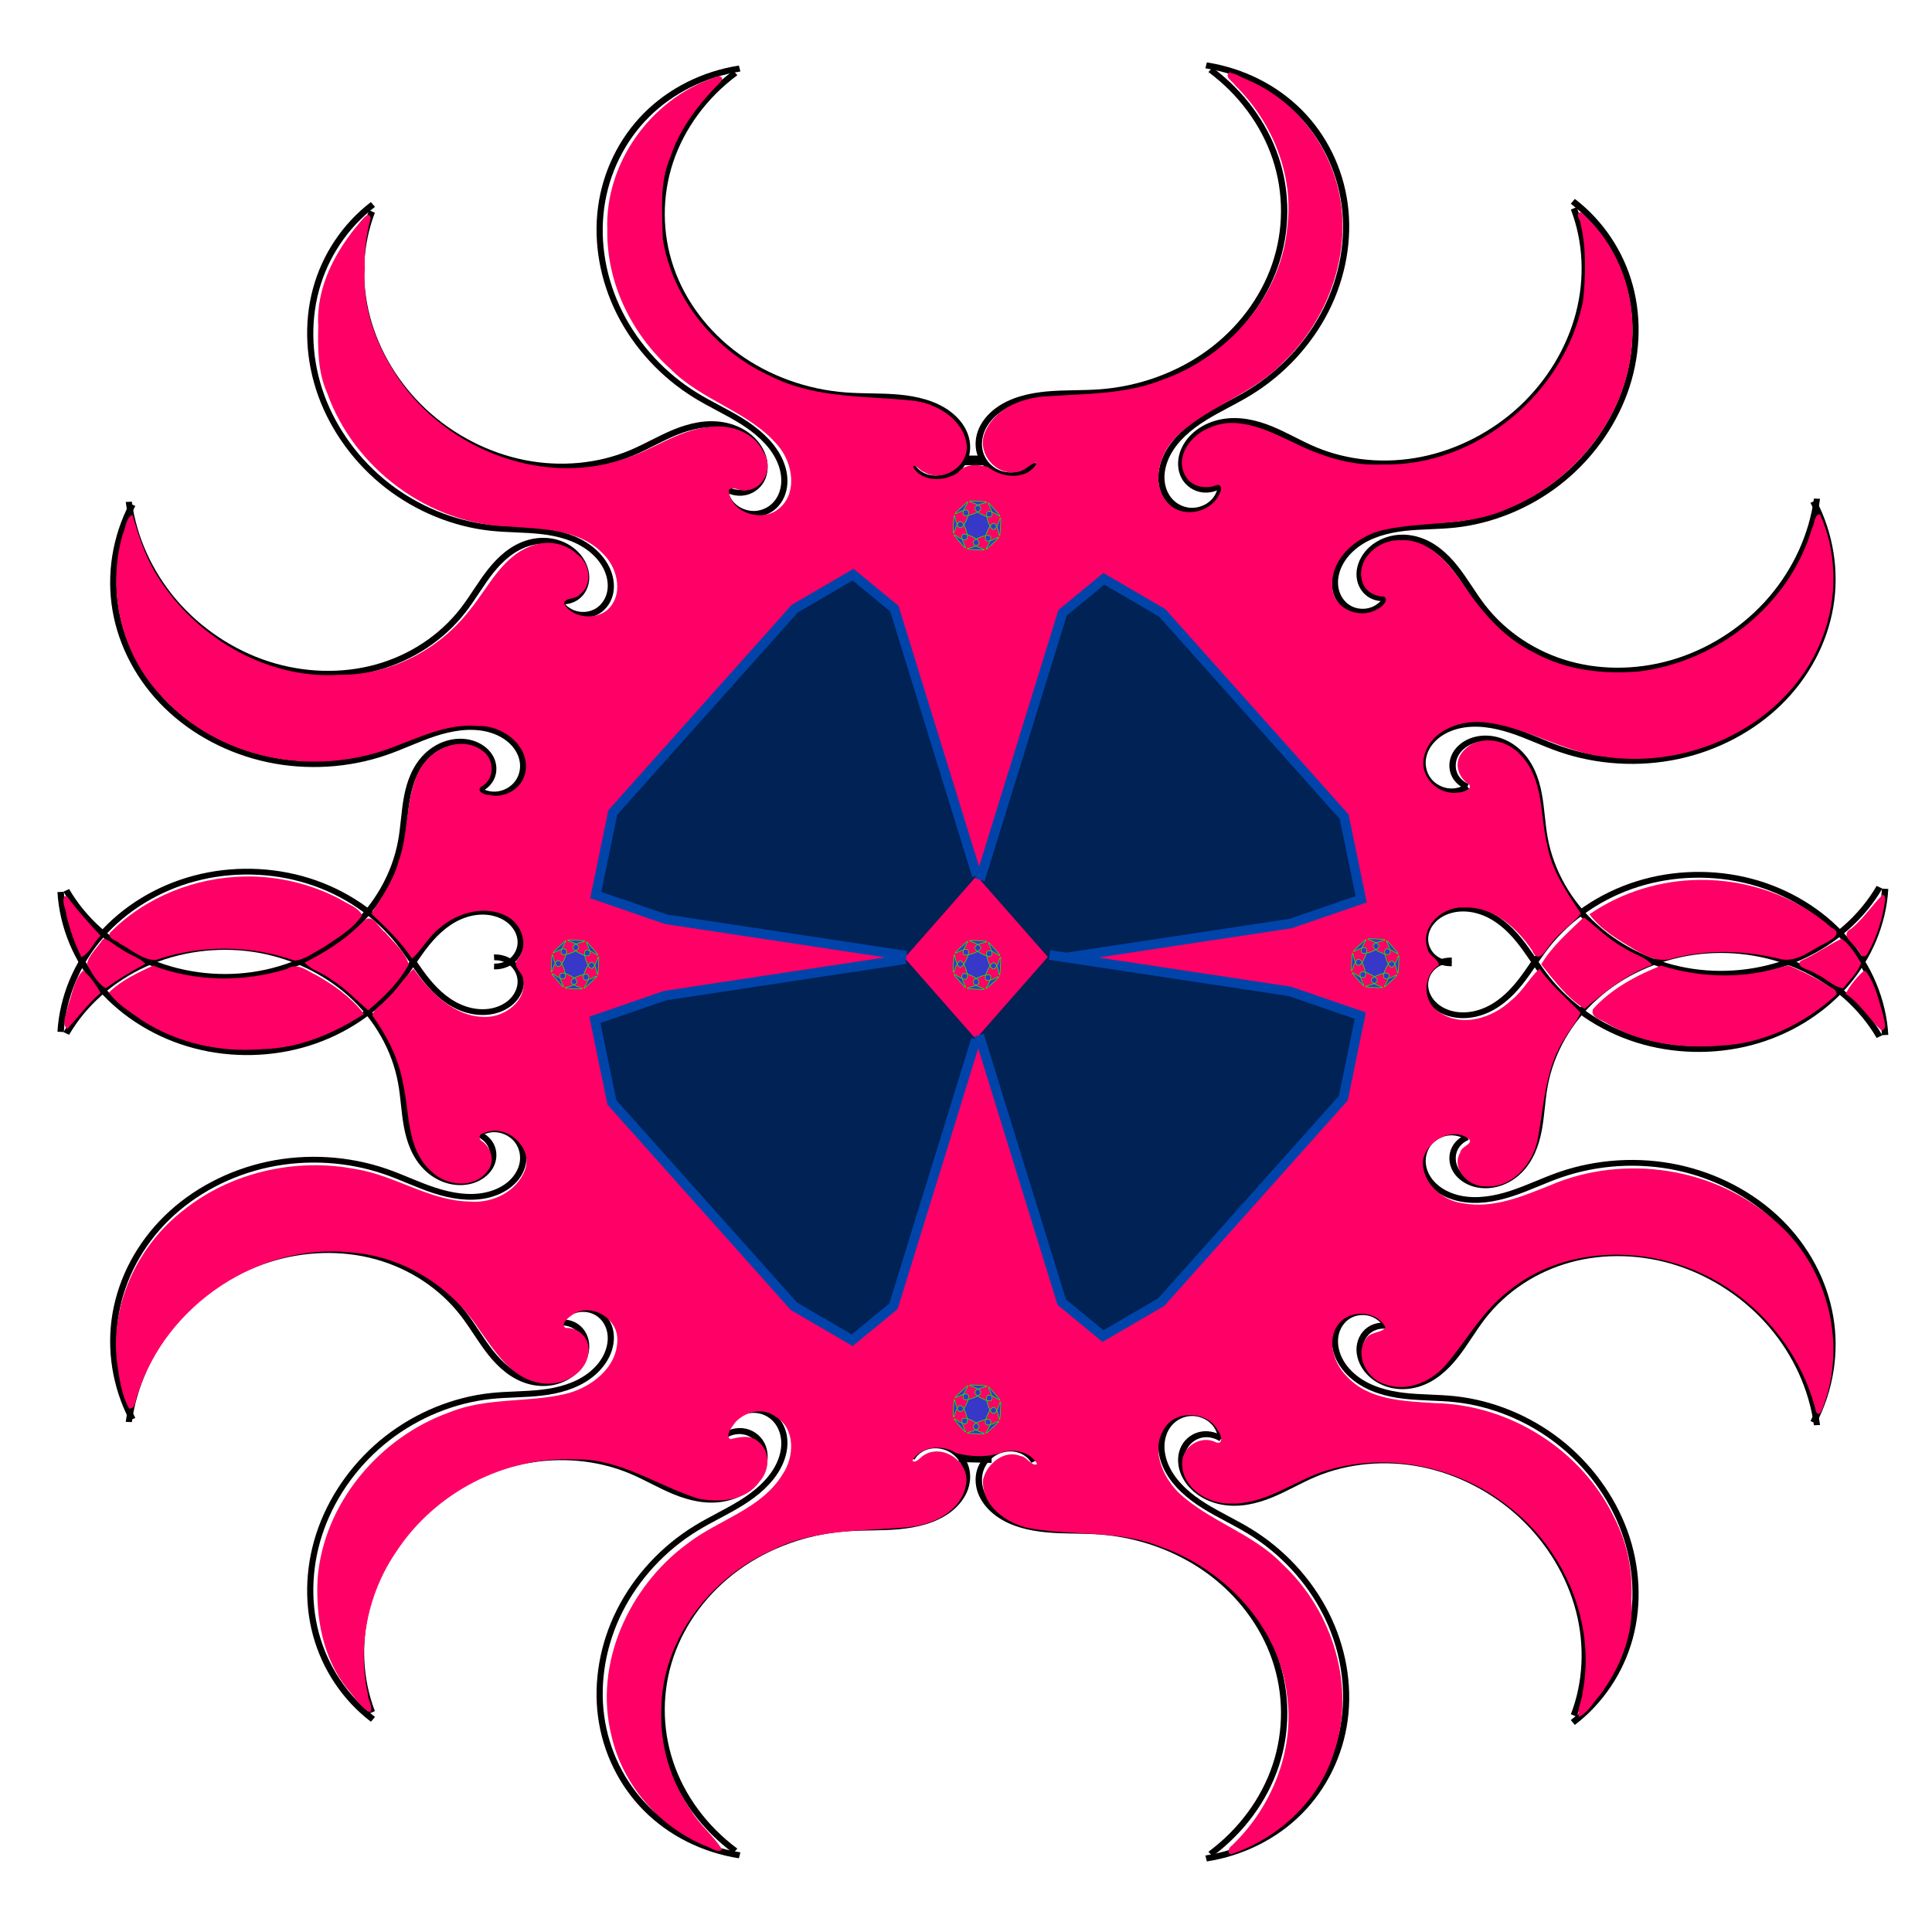 <?xml version="1.0" encoding="UTF-8" standalone="no"?>
<!-- Created with Inkscape (http://www.inkscape.org/) -->

<svg
   xmlns:dc="http://purl.org/dc/elements/1.1/"
   xmlns:cc="http://creativecommons.org/ns#"
   xmlns:rdf="http://www.w3.org/1999/02/22-rdf-syntax-ns#"
   xmlns:svg="http://www.w3.org/2000/svg"
   xmlns="http://www.w3.org/2000/svg"
   xmlns:sodipodi="http://sodipodi.sourceforge.net/DTD/sodipodi-0.dtd"
   xmlns:inkscape="http://www.inkscape.org/namespaces/inkscape"
   width="201"
   height="201"
   viewBox="0 0 53.181 53.181"
   version="1.1"
   id="svg9832"
   sodipodi:docname="zrachnid.svg"
   inkscape:version="0.92.3 (2405546, 2018-03-11)">
  <defs
     id="defs9826">
    <inkscape:path-effect
       effect="spiro"
       id="path-effect17077"
       is_visible="true" />
    <inkscape:path-effect
       effect="spiro"
       id="path-effect17069"
       is_visible="true" />
    <inkscape:path-effect
       effect="spiro"
       id="path-effect16550"
       is_visible="true" />
    <inkscape:path-effect
       effect="spiro"
       id="path-effect16515"
       is_visible="true" />
    <inkscape:path-effect
       effect="spiro"
       id="path-effect16511"
       is_visible="true" />
    <inkscape:path-effect
       effect="spiro"
       id="path-effect16507"
       is_visible="true" />
    <inkscape:path-effect
       effect="spiro"
       id="path-effect16503"
       is_visible="true" />
    <inkscape:path-effect
       effect="spiro"
       id="path-effect16499"
       is_visible="true" />
    <inkscape:path-effect
       effect="spiro"
       id="path-effect16495"
       is_visible="true" />
    <inkscape:path-effect
       effect="spiro"
       id="path-effect16491"
       is_visible="true" />
    <inkscape:path-effect
       effect="spiro"
       id="path-effect16487"
       is_visible="true" />
    <inkscape:path-effect
       effect="spiro"
       id="path-effect16483"
       is_visible="true" />
    <inkscape:path-effect
       effect="spiro"
       id="path-effect16479"
       is_visible="true" />
    <inkscape:path-effect
       effect="spiro"
       id="path-effect16475"
       is_visible="true" />
    <inkscape:path-effect
       effect="spiro"
       id="path-effect16471"
       is_visible="true" />
    <inkscape:path-effect
       effect="spiro"
       id="path-effect16467"
       is_visible="true" />
    <inkscape:path-effect
       effect="spiro"
       id="path-effect16463"
       is_visible="true" />
    <inkscape:path-effect
       effect="spiro"
       id="path-effect16459"
       is_visible="true" />
    <inkscape:path-effect
       effect="spiro"
       id="path-effect16451"
       is_visible="true" />
    <inkscape:path-effect
       effect="spiro"
       id="path-effect16447"
       is_visible="true" />
    <inkscape:path-effect
       effect="spiro"
       id="path-effect16443"
       is_visible="true" />
    <inkscape:path-effect
       effect="spiro"
       id="path-effect16439"
       is_visible="true" />
    <inkscape:path-effect
       effect="spiro"
       id="path-effect16429"
       is_visible="true" />
    <inkscape:path-effect
       effect="spiro"
       id="path-effect16392"
       is_visible="true" />
    <inkscape:path-effect
       effect="spiro"
       id="path-effect16378"
       is_visible="true" />
    <inkscape:path-effect
       effect="spiro"
       id="path-effect16342"
       is_visible="true" />
    <inkscape:path-effect
       effect="spiro"
       id="path-effect16338"
       is_visible="true" />
    <inkscape:path-effect
       effect="spiro"
       id="path-effect16342-5"
       is_visible="true" />
    <inkscape:path-effect
       effect="spiro"
       id="path-effect16392-1"
       is_visible="true" />
    <inkscape:path-effect
       effect="spiro"
       id="path-effect16550-8"
       is_visible="true" />
    <inkscape:path-effect
       effect="spiro"
       id="path-effect16550-8-3"
       is_visible="true" />
    <inkscape:path-effect
       effect="spiro"
       id="path-effect16550-8-1"
       is_visible="true" />
    <inkscape:path-effect
       effect="spiro"
       id="path-effect16550-8-3-4"
       is_visible="true" />
    <inkscape:path-effect
       effect="spiro"
       id="path-effect16550-8-5"
       is_visible="true" />
    <inkscape:path-effect
       effect="spiro"
       id="path-effect16550-8-3-1"
       is_visible="true" />
    <inkscape:path-effect
       effect="spiro"
       id="path-effect16550-8-6"
       is_visible="true" />
    <inkscape:path-effect
       effect="spiro"
       id="path-effect16550-0"
       is_visible="true" />
    <inkscape:path-effect
       effect="spiro"
       id="path-effect16550-8-57"
       is_visible="true" />
    <inkscape:path-effect
       effect="spiro"
       id="path-effect16550-8-3-7"
       is_visible="true" />
    <inkscape:path-effect
       effect="spiro"
       id="path-effect16550-8-1-3"
       is_visible="true" />
    <inkscape:path-effect
       effect="spiro"
       id="path-effect16550-8-3-4-0"
       is_visible="true" />
    <inkscape:path-effect
       effect="spiro"
       id="path-effect16550-8-5-2"
       is_visible="true" />
    <inkscape:path-effect
       effect="spiro"
       id="path-effect16550-8-3-1-3"
       is_visible="true" />
    <inkscape:path-effect
       effect="spiro"
       id="path-effect16550-8-6-0"
       is_visible="true" />
    <inkscape:path-effect
       effect="spiro"
       id="path-effect16550-7"
       is_visible="true" />
    <inkscape:path-effect
       effect="spiro"
       id="path-effect16550-8-31"
       is_visible="true" />
    <inkscape:path-effect
       effect="spiro"
       id="path-effect16550-8-3-5"
       is_visible="true" />
    <inkscape:path-effect
       effect="spiro"
       id="path-effect16550-8-1-7"
       is_visible="true" />
    <inkscape:path-effect
       effect="spiro"
       id="path-effect16550-8-3-4-1"
       is_visible="true" />
    <inkscape:path-effect
       effect="spiro"
       id="path-effect16550-8-5-8"
       is_visible="true" />
    <inkscape:path-effect
       effect="spiro"
       id="path-effect16550-8-3-1-7"
       is_visible="true" />
    <inkscape:path-effect
       effect="spiro"
       id="path-effect16550-8-6-1"
       is_visible="true" />
    <inkscape:path-effect
       effect="spiro"
       id="path-effect16550-0-2"
       is_visible="true" />
    <inkscape:path-effect
       effect="spiro"
       id="path-effect16550-8-57-3"
       is_visible="true" />
    <inkscape:path-effect
       effect="spiro"
       id="path-effect16550-8-3-7-5"
       is_visible="true" />
    <inkscape:path-effect
       effect="spiro"
       id="path-effect16550-8-1-3-5"
       is_visible="true" />
    <inkscape:path-effect
       effect="spiro"
       id="path-effect16550-8-3-4-0-2"
       is_visible="true" />
    <inkscape:path-effect
       effect="spiro"
       id="path-effect16550-8-5-2-8"
       is_visible="true" />
    <inkscape:path-effect
       effect="spiro"
       id="path-effect16550-8-3-1-3-0"
       is_visible="true" />
    <inkscape:path-effect
       effect="spiro"
       id="path-effect16550-8-6-0-5"
       is_visible="true" />
  </defs>
  <sodipodi:namedview
     id="base"
     pagecolor="#ffffff"
     bordercolor="#666666"
     borderopacity="1.0"
     inkscape:pageopacity="0.0"
     inkscape:pageshadow="2"
     inkscape:zoom="3.959798"
     inkscape:cx="122.16196"
     inkscape:cy="104.43537"
     inkscape:document-units="mm"
     inkscape:current-layer="layer1"
     showgrid="false"
     units="px"
     inkscape:window-width="1195"
     inkscape:window-height="986"
     inkscape:window-x="336"
     inkscape:window-y="2"
     inkscape:window-maximized="0"
     objecttolerance="1"
     gridtolerance="1"
     guidetolerance="1" />
  <g
     inkscape:label="Layer 1"
     inkscape:groupmode="layer"
     id="layer1"
     transform="translate(0,-243.819)">
    <g
       id="g9862" />
    <g
       id="g17422"
       transform="translate(0.567,-1.417)">
      <g
         transform="matrix(0.976,0,0,0.885,0.02,34.05)"
         id="g16929">
        <g
           id="g16823">
          <g
             id="g16904"
             transform="translate(1.417,0.378)">
            <path
               style="fill:none;stroke:#000000;stroke-width:0.18px;stroke-linecap:butt;stroke-linejoin:miter;stroke-opacity:1"
               d="m 51.148,270.443 c -0.058,-1.082 -0.46,-2.143 -1.134,-2.992 -0.674,-0.849 -1.615,-1.482 -2.656,-1.784 -1.041,-0.303 -2.175,-0.274 -3.199,0.081 -1.024,0.355 -1.932,1.035 -2.562,1.917 -0.273,0.382 -0.493,0.799 -0.771,1.177 -0.278,0.378 -0.626,0.724 -1.065,0.889 -0.219,0.083 -0.459,0.118 -0.691,0.085 -0.232,-0.032 -0.457,-0.134 -0.624,-0.299 -0.167,-0.165 -0.273,-0.393 -0.276,-0.628 -0.003,-0.234 0.102,-0.471 0.287,-0.615 0.131,-0.103 0.3,-0.156 0.467,-0.149"
               id="path16548"
               inkscape:connector-curvature="0"
               inkscape:path-effect="#path-effect16550"
               inkscape:original-d="m 51.14782,270.44283 c -3.18329,-0.92611 -6.366808,-1.85233 -9.55057,-2.77865 -3.183756,-0.92631 -2.093045,0.4059 -3.139919,0.6087 -1.04688,0.2028 0.311279,-0.0995 0.466566,-0.14941" />
            <path
               style="fill:none;stroke:#000000;stroke-width:0.18px;stroke-linecap:butt;stroke-linejoin:miter;stroke-opacity:1"
               d="m 49.124,282.488 c 0.477,-1.014 0.644,-2.171 0.472,-3.278 -0.172,-1.107 -0.681,-2.16 -1.443,-2.981 -0.762,-0.822 -1.773,-1.409 -2.864,-1.664 -1.091,-0.255 -2.258,-0.176 -3.305,0.223 -0.465,0.177 -0.906,0.416 -1.374,0.585 -0.468,0.169 -0.98,0.267 -1.465,0.152 -0.242,-0.058 -0.473,-0.17 -0.658,-0.337 -0.185,-0.167 -0.321,-0.391 -0.368,-0.635 -0.048,-0.244 -0.003,-0.508 0.136,-0.715 0.139,-0.207 0.373,-0.35 0.622,-0.364 0.174,-0.01 0.351,0.044 0.491,0.148"
               id="path16548-4"
               inkscape:connector-curvature="0"
               inkscape:path-effect="#path-effect16550-8"
               inkscape:original-d="m 49.123521,282.48751 c -2.379788,-2.56651 -4.759728,-5.13323 -7.139842,-7.70016 -2.380107,-2.56693 -2.071286,-0.87633 -3.107165,-1.31481 -1.035892,-0.43848 0.327575,0.099 0.491128,0.14824" />
            <path
               style="fill:none;stroke:#000000;stroke-width:0.18px;stroke-linecap:butt;stroke-linejoin:miter;stroke-opacity:1"
               d="m 50.989,270.492 c -0.489,-0.927 -1.275,-1.694 -2.213,-2.162 -0.938,-0.468 -2.024,-0.633 -3.058,-0.466 -1.035,0.167 -2.013,0.666 -2.756,1.405 -0.743,0.739 -1.247,1.715 -1.419,2.749 -0.077,0.459 -0.089,0.928 -0.169,1.387 -0.079,0.459 -0.234,0.921 -0.548,1.264 -0.157,0.172 -0.354,0.31 -0.574,0.386 -0.22,0.076 -0.465,0.087 -0.687,0.016 -0.222,-0.07 -0.419,-0.225 -0.527,-0.431 -0.108,-0.206 -0.122,-0.463 -0.023,-0.674 0.071,-0.152 0.199,-0.277 0.353,-0.345"
               id="path16548-4-4"
               inkscape:connector-curvature="0"
               inkscape:path-effect="#path-effect16550-8-3"
               inkscape:original-d="m 50.988508,270.49221 c -3.148481,0.5088 -6.297202,1.01759 -9.44617,1.5264 -3.148971,0.50881 -1.685067,1.29836 -2.527967,1.94755 -0.842899,0.64919 0.235755,-0.23027 0.353265,-0.34539" />
            <g
               id="g16710"
               inkscape:transform-center-x="2.2704203"
               inkscape:transform-center-y="16.332131"
               transform="matrix(0.427,0.573,-0.499,0.409,164.815,154.938)">
              <g
                 transform="rotate(39.56,41.967,262.11)"
                 id="g16691">
                <path
                   style="fill:none;stroke:#000000;stroke-width:0.265px;stroke-linecap:butt;stroke-linejoin:miter;stroke-opacity:1"
                   d="m 51.039,276.89 c -1.026,-1.209 -2.423,-2.099 -3.952,-2.518 -1.529,-0.419 -3.184,-0.366 -4.684,0.151 -1.499,0.517 -2.836,1.494 -3.782,2.766 -0.946,1.272 -1.499,2.834 -1.562,4.418 -0.029,0.726 0.041,1.454 0.006,2.18 -0.035,0.726 -0.188,1.471 -0.612,2.061 -0.212,0.295 -0.491,0.545 -0.819,0.702 -0.328,0.157 -0.705,0.218 -1.061,0.148 -0.357,-0.07 -0.689,-0.276 -0.892,-0.577 -0.203,-0.301 -0.268,-0.697 -0.15,-1.041 0.084,-0.245 0.259,-0.458 0.483,-0.589"
                   id="path16548-4-0"
                   inkscape:connector-curvature="0"
                   inkscape:path-effect="#path-effect16550-8-1"
                   inkscape:original-d="m 51.039101,276.88955 c -4.659773,1.60563 -9.319904,3.21133 -13.980408,4.81713 -4.660499,1.60579 -2.351897,2.31517 -3.52839,3.47287 -1.176501,1.15772 0.322317,-0.39288 0.482926,-0.58921" />
                <path
                   style="fill:none;stroke:#000000;stroke-width:0.265px;stroke-linecap:butt;stroke-linejoin:miter;stroke-opacity:1"
                   d="m 37.111,266.162 c -1.576,0.178 -3.093,0.842 -4.293,1.878 -1.2,1.036 -2.079,2.44 -2.486,3.972 -0.407,1.533 -0.34,3.187 0.188,4.682 0.529,1.495 1.517,2.824 2.797,3.76 0.587,0.429 1.23,0.776 1.813,1.21 0.583,0.434 1.117,0.976 1.37,1.657 0.127,0.341 0.179,0.712 0.127,1.071 -0.052,0.36 -0.212,0.707 -0.469,0.963 -0.257,0.257 -0.613,0.418 -0.976,0.419 -0.363,7.7e-4 -0.728,-0.166 -0.948,-0.456 -0.157,-0.207 -0.236,-0.471 -0.22,-0.729"
                   id="path16548-4-4-6"
                   inkscape:connector-curvature="0"
                   inkscape:path-effect="#path-effect16550-8-3-4"
                   inkscape:original-d="m 37.110683,266.16243 c -1.264495,4.76367 -2.529133,9.52768 -3.793898,14.29205 -1.264769,4.76437 0.611069,3.24315 0.916399,4.86525 0.305336,1.6221 -0.146512,-0.48661 -0.219974,-0.72939" />
              </g>
              <path
                 inkscape:transform-center-y="10.601155"
                 inkscape:transform-center-x="11.847563"
                 inkscape:original-d="m 34.945635,296.07021 c -3.307467,-3.65407 -6.615138,-7.30843 -9.923048,-10.96311 -3.307898,-3.65467 -3.053093,-1.25301 -4.57996,-1.87998 -1.526887,-0.62696 0.487929,0.14202 0.731576,0.21256"
                 inkscape:path-effect="#path-effect16550-8-5"
                 inkscape:connector-curvature="0"
                 id="path16548-4-5"
                 d="m 34.946,296.07 c 0.708,-1.419 0.978,-3.053 0.762,-4.624 -0.215,-1.571 -0.915,-3.072 -1.979,-4.248 -1.064,-1.176 -2.488,-2.021 -4.03,-2.391 -1.542,-0.37 -3.194,-0.265 -4.676,0.299 -0.679,0.258 -1.321,0.609 -2.002,0.862 -0.681,0.253 -1.426,0.405 -2.136,0.247 -0.355,-0.079 -0.694,-0.237 -0.968,-0.477 -0.273,-0.24 -0.477,-0.562 -0.553,-0.918 -0.076,-0.355 -0.017,-0.742 0.18,-1.047 0.197,-0.305 0.536,-0.521 0.898,-0.547 0.259,-0.019 0.523,0.058 0.732,0.213"
                 style="fill:none;stroke:#000000;stroke-width:0.265px;stroke-linecap:butt;stroke-linejoin:miter;stroke-opacity:1" />
              <path
                 inkscape:transform-center-y="1.3821268"
                 inkscape:transform-center-x="9.5134008"
                 inkscape:original-d="m 39.336991,279.04705 c -4.877375,0.70902 -9.755119,1.41804 -14.633244,2.12709 -4.878127,0.70904 -2.742184,1.83626 -4.113839,2.75441 -1.371652,0.91815 0.389901,-0.32593 0.584288,-0.48888"
                 inkscape:path-effect="#path-effect16550-8-3-1"
                 inkscape:connector-curvature="0"
                 id="path16548-4-4-8"
                 d="m 39.337,279.047 c -0.783,-1.379 -1.989,-2.513 -3.414,-3.21 -1.424,-0.697 -3.06,-0.953 -4.63,-0.725 -1.569,0.228 -3.065,0.94 -4.232,2.013 -1.167,1.074 -2,2.505 -2.358,4.049 -0.164,0.708 -0.23,1.436 -0.4,2.143 -0.17,0.707 -0.459,1.41 -0.986,1.911 -0.263,0.25 -0.584,0.444 -0.935,0.537 -0.351,0.093 -0.733,0.083 -1.07,-0.053 -0.337,-0.135 -0.626,-0.399 -0.769,-0.733 -0.143,-0.334 -0.133,-0.735 0.047,-1.051 0.129,-0.225 0.34,-0.402 0.584,-0.489"
                 style="fill:none;stroke:#000000;stroke-width:0.265px;stroke-linecap:butt;stroke-linejoin:miter;stroke-opacity:1" />
            </g>
            <path
               style="fill:none;stroke:#000000;stroke-width:0.18px;stroke-linecap:butt;stroke-linejoin:miter;stroke-opacity:1"
               d="m 32.12,295.916 c 0.868,-0.709 1.518,-1.681 1.841,-2.753 0.323,-1.073 0.318,-2.242 -0.014,-3.312 -0.332,-1.07 -0.991,-2.036 -1.865,-2.737 -0.874,-0.701 -1.96,-1.134 -3.077,-1.225 -0.496,-0.041 -0.997,-0.016 -1.492,-0.066 -0.495,-0.05 -1,-0.182 -1.387,-0.496 -0.193,-0.157 -0.354,-0.358 -0.448,-0.588 -0.094,-0.23 -0.12,-0.491 -0.058,-0.732 0.063,-0.241 0.217,-0.46 0.431,-0.586 0.214,-0.127 0.488,-0.155 0.718,-0.06 0.161,0.067 0.298,0.191 0.379,0.346"
               id="path16548-4-1"
               inkscape:connector-curvature="0"
               inkscape:path-effect="#path-effect16550-8-6"
               inkscape:original-d="m 32.119917,295.91561 c -1.038474,-3.34245 -2.076994,-6.68515 -3.11558,-10.02811 -1.03858,-3.34296 -1.489937,-1.68472 -2.234982,-2.52746 -0.745056,-0.84275 0.252728,0.23072 0.378993,0.34575"
               inkscape:transform-center-x="2.1408978"
               inkscape:transform-center-y="-6.1619038" />
          </g>
        </g>
        <g
           transform="matrix(-1,0,0,1,52.257,0.28)"
           id="g16823-4">
          <path
             inkscape:original-d="m 51.14782,270.44283 c -3.18329,-0.92611 -6.366808,-1.85233 -9.55057,-2.77865 -3.183756,-0.92631 -2.093045,0.4059 -3.139919,0.6087 -1.04688,0.2028 0.311279,-0.0995 0.466566,-0.14941"
             inkscape:path-effect="#path-effect16550-0"
             inkscape:connector-curvature="0"
             id="path16548-7"
             d="m 51.148,270.443 c -0.058,-1.082 -0.46,-2.143 -1.134,-2.992 -0.674,-0.849 -1.615,-1.482 -2.656,-1.784 -1.041,-0.303 -2.175,-0.274 -3.199,0.081 -1.024,0.355 -1.932,1.035 -2.562,1.917 -0.273,0.382 -0.493,0.799 -0.771,1.177 -0.278,0.378 -0.626,0.724 -1.065,0.889 -0.219,0.083 -0.459,0.118 -0.691,0.085 -0.232,-0.032 -0.457,-0.134 -0.624,-0.299 -0.167,-0.165 -0.273,-0.393 -0.276,-0.628 -0.003,-0.234 0.102,-0.471 0.287,-0.615 0.131,-0.103 0.3,-0.156 0.467,-0.149"
             style="fill:none;stroke:#000000;stroke-width:0.18px;stroke-linecap:butt;stroke-linejoin:miter;stroke-opacity:1" />
          <path
             inkscape:original-d="m 49.123521,282.48751 c -2.379788,-2.56651 -4.759728,-5.13323 -7.139842,-7.70016 -2.380107,-2.56693 -2.071286,-0.87633 -3.107165,-1.31481 -1.035892,-0.43848 0.327575,0.099 0.491128,0.14824"
             inkscape:path-effect="#path-effect16550-8-57"
             inkscape:connector-curvature="0"
             id="path16548-4-12"
             d="m 49.124,282.488 c 0.477,-1.014 0.644,-2.171 0.472,-3.278 -0.172,-1.107 -0.681,-2.16 -1.443,-2.981 -0.762,-0.822 -1.773,-1.409 -2.864,-1.664 -1.091,-0.255 -2.258,-0.176 -3.305,0.223 -0.465,0.177 -0.906,0.416 -1.374,0.585 -0.468,0.169 -0.98,0.267 -1.465,0.152 -0.242,-0.058 -0.473,-0.17 -0.658,-0.337 -0.185,-0.167 -0.321,-0.391 -0.368,-0.635 -0.048,-0.244 -0.003,-0.508 0.136,-0.715 0.139,-0.207 0.373,-0.35 0.622,-0.364 0.174,-0.01 0.351,0.044 0.491,0.148"
             style="fill:none;stroke:#000000;stroke-width:0.18px;stroke-linecap:butt;stroke-linejoin:miter;stroke-opacity:1" />
          <path
             inkscape:original-d="m 50.988508,270.49221 c -3.148481,0.5088 -6.297202,1.01759 -9.44617,1.5264 -3.148971,0.50881 -1.685067,1.29836 -2.527967,1.94755 -0.842899,0.64919 0.235755,-0.23027 0.353265,-0.34539"
             inkscape:path-effect="#path-effect16550-8-3-7"
             inkscape:connector-curvature="0"
             id="path16548-4-4-3"
             d="m 50.989,270.492 c -0.489,-0.927 -1.275,-1.694 -2.213,-2.162 -0.938,-0.468 -2.024,-0.633 -3.058,-0.466 -1.035,0.167 -2.013,0.666 -2.756,1.405 -0.743,0.739 -1.247,1.715 -1.419,2.749 -0.077,0.459 -0.089,0.928 -0.169,1.387 -0.079,0.459 -0.234,0.921 -0.548,1.264 -0.157,0.172 -0.354,0.31 -0.574,0.386 -0.22,0.076 -0.465,0.087 -0.687,0.016 -0.222,-0.07 -0.419,-0.225 -0.527,-0.431 -0.108,-0.206 -0.122,-0.463 -0.023,-0.674 0.071,-0.152 0.199,-0.277 0.353,-0.345"
             style="fill:none;stroke:#000000;stroke-width:0.18px;stroke-linecap:butt;stroke-linejoin:miter;stroke-opacity:1" />
          <g
             transform="matrix(0.427,0.573,-0.499,0.409,164.815,154.938)"
             inkscape:transform-center-y="16.332131"
             inkscape:transform-center-x="2.2704203"
             id="g16710-0">
            <g
               id="g16691-5"
               transform="rotate(39.56,41.967,262.11)">
              <path
                 inkscape:original-d="m 51.039101,276.88955 c -4.659773,1.60563 -9.319904,3.21133 -13.980408,4.81713 -4.660499,1.60579 -2.351897,2.31517 -3.52839,3.47287 -1.176501,1.15772 0.322317,-0.39288 0.482926,-0.58921"
                 inkscape:path-effect="#path-effect16550-8-1-3"
                 inkscape:connector-curvature="0"
                 id="path16548-4-0-4"
                 d="m 51.039,276.89 c -1.026,-1.209 -2.423,-2.099 -3.952,-2.518 -1.529,-0.419 -3.184,-0.366 -4.684,0.151 -1.499,0.517 -2.836,1.494 -3.782,2.766 -0.946,1.272 -1.499,2.834 -1.562,4.418 -0.029,0.726 0.041,1.454 0.006,2.18 -0.035,0.726 -0.188,1.471 -0.612,2.061 -0.212,0.295 -0.491,0.545 -0.819,0.702 -0.328,0.157 -0.705,0.218 -1.061,0.148 -0.357,-0.07 -0.689,-0.276 -0.892,-0.577 -0.203,-0.301 -0.268,-0.697 -0.15,-1.041 0.084,-0.245 0.259,-0.458 0.483,-0.589"
                 style="fill:none;stroke:#000000;stroke-width:0.265px;stroke-linecap:butt;stroke-linejoin:miter;stroke-opacity:1" />
              <path
                 inkscape:original-d="m 37.110683,266.16243 c -1.264495,4.76367 -2.529133,9.52768 -3.793898,14.29205 -1.264769,4.76437 0.611069,3.24315 0.916399,4.86525 0.305336,1.6221 -0.146512,-0.48661 -0.219974,-0.72939"
                 inkscape:path-effect="#path-effect16550-8-3-4-0"
                 inkscape:connector-curvature="0"
                 id="path16548-4-4-6-0"
                 d="m 37.111,266.162 c -1.576,0.178 -3.093,0.842 -4.293,1.878 -1.2,1.036 -2.079,2.44 -2.486,3.972 -0.407,1.533 -0.34,3.187 0.188,4.682 0.529,1.495 1.517,2.824 2.797,3.76 0.587,0.429 1.23,0.776 1.813,1.21 0.583,0.434 1.117,0.976 1.37,1.657 0.127,0.341 0.179,0.712 0.127,1.071 -0.052,0.36 -0.212,0.707 -0.469,0.963 -0.257,0.257 -0.613,0.418 -0.976,0.419 -0.363,7.7e-4 -0.728,-0.166 -0.948,-0.456 -0.157,-0.207 -0.236,-0.471 -0.22,-0.729"
                 style="fill:none;stroke:#000000;stroke-width:0.265px;stroke-linecap:butt;stroke-linejoin:miter;stroke-opacity:1" />
            </g>
            <path
               style="fill:none;stroke:#000000;stroke-width:0.265px;stroke-linecap:butt;stroke-linejoin:miter;stroke-opacity:1"
               d="m 34.946,296.07 c 0.708,-1.419 0.978,-3.053 0.762,-4.624 -0.215,-1.571 -0.915,-3.072 -1.979,-4.248 -1.064,-1.176 -2.488,-2.021 -4.03,-2.391 -1.542,-0.37 -3.194,-0.265 -4.676,0.299 -0.679,0.258 -1.321,0.609 -2.002,0.862 -0.681,0.253 -1.426,0.405 -2.136,0.247 -0.355,-0.079 -0.694,-0.237 -0.968,-0.477 -0.273,-0.24 -0.477,-0.562 -0.553,-0.918 -0.076,-0.355 -0.017,-0.742 0.18,-1.047 0.197,-0.305 0.536,-0.521 0.898,-0.547 0.259,-0.019 0.523,0.058 0.732,0.213"
               id="path16548-4-5-7"
               inkscape:connector-curvature="0"
               inkscape:path-effect="#path-effect16550-8-5-2"
               inkscape:original-d="m 34.945635,296.07021 c -3.307467,-3.65407 -6.615138,-7.30843 -9.923048,-10.96311 -3.307898,-3.65467 -3.053093,-1.25301 -4.57996,-1.87998 -1.526887,-0.62696 0.487929,0.14202 0.731576,0.21256"
               inkscape:transform-center-x="11.847563"
               inkscape:transform-center-y="10.601155" />
            <path
               style="fill:none;stroke:#000000;stroke-width:0.265px;stroke-linecap:butt;stroke-linejoin:miter;stroke-opacity:1"
               d="m 39.337,279.047 c -0.783,-1.379 -1.989,-2.513 -3.414,-3.21 -1.424,-0.697 -3.06,-0.953 -4.63,-0.725 -1.569,0.228 -3.065,0.94 -4.232,2.013 -1.167,1.074 -2,2.505 -2.358,4.049 -0.164,0.708 -0.23,1.436 -0.4,2.143 -0.17,0.707 -0.459,1.41 -0.986,1.911 -0.263,0.25 -0.584,0.444 -0.935,0.537 -0.351,0.093 -0.733,0.083 -1.07,-0.053 -0.337,-0.135 -0.626,-0.399 -0.769,-0.733 -0.143,-0.334 -0.133,-0.735 0.047,-1.051 0.129,-0.225 0.34,-0.402 0.584,-0.489"
               id="path16548-4-4-8-6"
               inkscape:connector-curvature="0"
               inkscape:path-effect="#path-effect16550-8-3-1-3"
               inkscape:original-d="m 39.336991,279.04705 c -4.877375,0.70902 -9.755119,1.41804 -14.633244,2.12709 -4.878127,0.70904 -2.742184,1.83626 -4.113839,2.75441 -1.371652,0.91815 0.389901,-0.32593 0.584288,-0.48888"
               inkscape:transform-center-x="9.5134008"
               inkscape:transform-center-y="1.3821268" />
          </g>
          <path
             inkscape:transform-center-y="-6.1619038"
             inkscape:transform-center-x="2.1408978"
             inkscape:original-d="m 32.119917,295.91561 c -1.038474,-3.34245 -2.076994,-6.68515 -3.11558,-10.02811 -1.03858,-3.34296 -1.489937,-1.68472 -2.234982,-2.52746 -0.745056,-0.84275 0.252728,0.23072 0.378993,0.34575"
             inkscape:path-effect="#path-effect16550-8-6-0"
             inkscape:connector-curvature="0"
             id="path16548-4-1-9"
             d="m 32.12,295.916 c 0.868,-0.709 1.518,-1.681 1.841,-2.753 0.323,-1.073 0.318,-2.242 -0.014,-3.312 -0.332,-1.07 -0.991,-2.036 -1.865,-2.737 -0.874,-0.701 -1.96,-1.134 -3.077,-1.225 -0.496,-0.041 -0.997,-0.016 -1.492,-0.066 -0.495,-0.05 -1,-0.182 -1.387,-0.496 -0.193,-0.157 -0.354,-0.358 -0.448,-0.588 -0.094,-0.23 -0.12,-0.491 -0.058,-0.732 0.063,-0.241 0.217,-0.46 0.431,-0.586 0.214,-0.127 0.488,-0.155 0.718,-0.06 0.161,0.067 0.298,0.191 0.379,0.346"
             style="fill:none;stroke:#000000;stroke-width:0.18px;stroke-linecap:butt;stroke-linejoin:miter;stroke-opacity:1" />
        </g>
      </g>
      <g
         id="g16929-4"
         transform="matrix(0.976,0,0,-0.885,0.02,509.378)">
        <g
           id="g16823-49">
          <g
             id="g16904-7"
             transform="translate(1.417,0.378)">
            <path
               style="fill:none;stroke:#000000;stroke-width:0.18px;stroke-linecap:butt;stroke-linejoin:miter;stroke-opacity:1"
               d="m 51.148,270.443 c -0.058,-1.082 -0.46,-2.143 -1.134,-2.992 -0.674,-0.849 -1.615,-1.482 -2.656,-1.784 -1.041,-0.303 -2.175,-0.274 -3.199,0.081 -1.024,0.355 -1.932,1.035 -2.562,1.917 -0.273,0.382 -0.493,0.799 -0.771,1.177 -0.278,0.378 -0.626,0.724 -1.065,0.889 -0.219,0.083 -0.459,0.118 -0.691,0.085 -0.232,-0.032 -0.457,-0.134 -0.624,-0.299 -0.167,-0.165 -0.273,-0.393 -0.276,-0.628 -0.003,-0.234 0.102,-0.471 0.287,-0.615 0.131,-0.103 0.3,-0.156 0.467,-0.149"
               id="path16548-6"
               inkscape:connector-curvature="0"
               inkscape:path-effect="#path-effect16550-7"
               inkscape:original-d="m 51.14782,270.44283 c -3.18329,-0.92611 -6.366808,-1.85233 -9.55057,-2.77865 -3.183756,-0.92631 -2.093045,0.4059 -3.139919,0.6087 -1.04688,0.2028 0.311279,-0.0995 0.466566,-0.14941" />
            <path
               style="fill:none;stroke:#000000;stroke-width:0.18px;stroke-linecap:butt;stroke-linejoin:miter;stroke-opacity:1"
               d="m 49.124,282.488 c 0.477,-1.014 0.644,-2.171 0.472,-3.278 -0.172,-1.107 -0.681,-2.16 -1.443,-2.981 -0.762,-0.822 -1.773,-1.409 -2.864,-1.664 -1.091,-0.255 -2.258,-0.176 -3.305,0.223 -0.465,0.177 -0.906,0.416 -1.374,0.585 -0.468,0.169 -0.98,0.267 -1.465,0.152 -0.242,-0.058 -0.473,-0.17 -0.658,-0.337 -0.185,-0.167 -0.321,-0.391 -0.368,-0.635 -0.048,-0.244 -0.003,-0.508 0.136,-0.715 0.139,-0.207 0.373,-0.35 0.622,-0.364 0.174,-0.01 0.351,0.044 0.491,0.148"
               id="path16548-4-8"
               inkscape:connector-curvature="0"
               inkscape:path-effect="#path-effect16550-8-31"
               inkscape:original-d="m 49.123521,282.48751 c -2.379788,-2.56651 -4.759728,-5.13323 -7.139842,-7.70016 -2.380107,-2.56693 -2.071286,-0.87633 -3.107165,-1.31481 -1.035892,-0.43848 0.327575,0.099 0.491128,0.14824" />
            <path
               style="fill:none;stroke:#000000;stroke-width:0.18px;stroke-linecap:butt;stroke-linejoin:miter;stroke-opacity:1"
               d="m 50.989,270.492 c -0.489,-0.927 -1.275,-1.694 -2.213,-2.162 -0.938,-0.468 -2.024,-0.633 -3.058,-0.466 -1.035,0.167 -2.013,0.666 -2.756,1.405 -0.743,0.739 -1.247,1.715 -1.419,2.749 -0.077,0.459 -0.089,0.928 -0.169,1.387 -0.079,0.459 -0.234,0.921 -0.548,1.264 -0.157,0.172 -0.354,0.31 -0.574,0.386 -0.22,0.076 -0.465,0.087 -0.687,0.016 -0.222,-0.07 -0.419,-0.225 -0.527,-0.431 -0.108,-0.206 -0.122,-0.463 -0.023,-0.674 0.071,-0.152 0.199,-0.277 0.353,-0.345"
               id="path16548-4-4-2"
               inkscape:connector-curvature="0"
               inkscape:path-effect="#path-effect16550-8-3-5"
               inkscape:original-d="m 50.988508,270.49221 c -3.148481,0.5088 -6.297202,1.01759 -9.44617,1.5264 -3.148971,0.50881 -1.685067,1.29836 -2.527967,1.94755 -0.842899,0.64919 0.235755,-0.23027 0.353265,-0.34539" />
            <g
               id="g16710-9"
               inkscape:transform-center-x="2.2704203"
               inkscape:transform-center-y="16.332131"
               transform="matrix(0.427,0.573,-0.499,0.409,164.815,154.938)">
              <g
                 transform="rotate(39.56,41.967,262.11)"
                 id="g16691-1">
                <path
                   style="fill:none;stroke:#000000;stroke-width:0.265px;stroke-linecap:butt;stroke-linejoin:miter;stroke-opacity:1"
                   d="m 51.039,276.89 c -1.026,-1.209 -2.423,-2.099 -3.952,-2.518 -1.529,-0.419 -3.184,-0.366 -4.684,0.151 -1.499,0.517 -2.836,1.494 -3.782,2.766 -0.946,1.272 -1.499,2.834 -1.562,4.418 -0.029,0.726 0.041,1.454 0.006,2.18 -0.035,0.726 -0.188,1.471 -0.612,2.061 -0.212,0.295 -0.491,0.545 -0.819,0.702 -0.328,0.157 -0.705,0.218 -1.061,0.148 -0.357,-0.07 -0.689,-0.276 -0.892,-0.577 -0.203,-0.301 -0.268,-0.697 -0.15,-1.041 0.084,-0.245 0.259,-0.458 0.483,-0.589"
                   id="path16548-4-0-2"
                   inkscape:connector-curvature="0"
                   inkscape:path-effect="#path-effect16550-8-1-7"
                   inkscape:original-d="m 51.039101,276.88955 c -4.659773,1.60563 -9.319904,3.21133 -13.980408,4.81713 -4.660499,1.60579 -2.351897,2.31517 -3.52839,3.47287 -1.176501,1.15772 0.322317,-0.39288 0.482926,-0.58921" />
                <path
                   style="fill:none;stroke:#000000;stroke-width:0.265px;stroke-linecap:butt;stroke-linejoin:miter;stroke-opacity:1"
                   d="m 37.111,266.162 c -1.576,0.178 -3.093,0.842 -4.293,1.878 -1.2,1.036 -2.079,2.44 -2.486,3.972 -0.407,1.533 -0.34,3.187 0.188,4.682 0.529,1.495 1.517,2.824 2.797,3.76 0.587,0.429 1.23,0.776 1.813,1.21 0.583,0.434 1.117,0.976 1.37,1.657 0.127,0.341 0.179,0.712 0.127,1.071 -0.052,0.36 -0.212,0.707 -0.469,0.963 -0.257,0.257 -0.613,0.418 -0.976,0.419 -0.363,7.7e-4 -0.728,-0.166 -0.948,-0.456 -0.157,-0.207 -0.236,-0.471 -0.22,-0.729"
                   id="path16548-4-4-6-1"
                   inkscape:connector-curvature="0"
                   inkscape:path-effect="#path-effect16550-8-3-4-1"
                   inkscape:original-d="m 37.110683,266.16243 c -1.264495,4.76367 -2.529133,9.52768 -3.793898,14.29205 -1.264769,4.76437 0.611069,3.24315 0.916399,4.86525 0.305336,1.6221 -0.146512,-0.48661 -0.219974,-0.72939" />
              </g>
              <path
                 inkscape:transform-center-y="10.601155"
                 inkscape:transform-center-x="11.847563"
                 inkscape:original-d="m 34.945635,296.07021 c -3.307467,-3.65407 -6.615138,-7.30843 -9.923048,-10.96311 -3.307898,-3.65467 -3.053093,-1.25301 -4.57996,-1.87998 -1.526887,-0.62696 0.487929,0.14202 0.731576,0.21256"
                 inkscape:path-effect="#path-effect16550-8-5-8"
                 inkscape:connector-curvature="0"
                 id="path16548-4-5-6"
                 d="m 34.946,296.07 c 0.708,-1.419 0.978,-3.053 0.762,-4.624 -0.215,-1.571 -0.915,-3.072 -1.979,-4.248 -1.064,-1.176 -2.488,-2.021 -4.03,-2.391 -1.542,-0.37 -3.194,-0.265 -4.676,0.299 -0.679,0.258 -1.321,0.609 -2.002,0.862 -0.681,0.253 -1.426,0.405 -2.136,0.247 -0.355,-0.079 -0.694,-0.237 -0.968,-0.477 -0.273,-0.24 -0.477,-0.562 -0.553,-0.918 -0.076,-0.355 -0.017,-0.742 0.18,-1.047 0.197,-0.305 0.536,-0.521 0.898,-0.547 0.259,-0.019 0.523,0.058 0.732,0.213"
                 style="fill:none;stroke:#000000;stroke-width:0.265px;stroke-linecap:butt;stroke-linejoin:miter;stroke-opacity:1" />
              <path
                 inkscape:transform-center-y="1.3821268"
                 inkscape:transform-center-x="9.5134008"
                 inkscape:original-d="m 39.336991,279.04705 c -4.877375,0.70902 -9.755119,1.41804 -14.633244,2.12709 -4.878127,0.70904 -2.742184,1.83626 -4.113839,2.75441 -1.371652,0.91815 0.389901,-0.32593 0.584288,-0.48888"
                 inkscape:path-effect="#path-effect16550-8-3-1-7"
                 inkscape:connector-curvature="0"
                 id="path16548-4-4-8-0"
                 d="m 39.337,279.047 c -0.783,-1.379 -1.989,-2.513 -3.414,-3.21 -1.424,-0.697 -3.06,-0.953 -4.63,-0.725 -1.569,0.228 -3.065,0.94 -4.232,2.013 -1.167,1.074 -2,2.505 -2.358,4.049 -0.164,0.708 -0.23,1.436 -0.4,2.143 -0.17,0.707 -0.459,1.41 -0.986,1.911 -0.263,0.25 -0.584,0.444 -0.935,0.537 -0.351,0.093 -0.733,0.083 -1.07,-0.053 -0.337,-0.135 -0.626,-0.399 -0.769,-0.733 -0.143,-0.334 -0.133,-0.735 0.047,-1.051 0.129,-0.225 0.34,-0.402 0.584,-0.489"
                 style="fill:none;stroke:#000000;stroke-width:0.265px;stroke-linecap:butt;stroke-linejoin:miter;stroke-opacity:1" />
            </g>
            <path
               style="fill:none;stroke:#000000;stroke-width:0.18px;stroke-linecap:butt;stroke-linejoin:miter;stroke-opacity:1"
               d="m 32.12,295.916 c 0.868,-0.709 1.518,-1.681 1.841,-2.753 0.323,-1.073 0.318,-2.242 -0.014,-3.312 -0.332,-1.07 -0.991,-2.036 -1.865,-2.737 -0.874,-0.701 -1.96,-1.134 -3.077,-1.225 -0.496,-0.041 -0.997,-0.016 -1.492,-0.066 -0.495,-0.05 -1,-0.182 -1.387,-0.496 -0.193,-0.157 -0.354,-0.358 -0.448,-0.588 -0.094,-0.23 -0.12,-0.491 -0.058,-0.732 0.063,-0.241 0.217,-0.46 0.431,-0.586 0.214,-0.127 0.488,-0.155 0.718,-0.06 0.161,0.067 0.298,0.191 0.379,0.346"
               id="path16548-4-1-7"
               inkscape:connector-curvature="0"
               inkscape:path-effect="#path-effect16550-8-6-1"
               inkscape:original-d="m 32.119917,295.91561 c -1.038474,-3.34245 -2.076994,-6.68515 -3.11558,-10.02811 -1.03858,-3.34296 -1.489937,-1.68472 -2.234982,-2.52746 -0.745056,-0.84275 0.252728,0.23072 0.378993,0.34575"
               inkscape:transform-center-x="2.1408978"
               inkscape:transform-center-y="-6.1619038" />
          </g>
        </g>
        <g
           transform="matrix(-1,0,0,1,52.257,0.28)"
           id="g16823-4-5">
          <path
             inkscape:original-d="m 51.14782,270.44283 c -3.18329,-0.92611 -6.366808,-1.85233 -9.55057,-2.77865 -3.183756,-0.92631 -2.093045,0.4059 -3.139919,0.6087 -1.04688,0.2028 0.311279,-0.0995 0.466566,-0.14941"
             inkscape:path-effect="#path-effect16550-0-2"
             inkscape:connector-curvature="0"
             id="path16548-7-3"
             d="m 51.148,270.443 c -0.058,-1.082 -0.46,-2.143 -1.134,-2.992 -0.674,-0.849 -1.615,-1.482 -2.656,-1.784 -1.041,-0.303 -2.175,-0.274 -3.199,0.081 -1.024,0.355 -1.932,1.035 -2.562,1.917 -0.273,0.382 -0.493,0.799 -0.771,1.177 -0.278,0.378 -0.626,0.724 -1.065,0.889 -0.219,0.083 -0.459,0.118 -0.691,0.085 -0.232,-0.032 -0.457,-0.134 -0.624,-0.299 -0.167,-0.165 -0.273,-0.393 -0.276,-0.628 -0.003,-0.234 0.102,-0.471 0.287,-0.615 0.131,-0.103 0.3,-0.156 0.467,-0.149"
             style="fill:none;stroke:#000000;stroke-width:0.18px;stroke-linecap:butt;stroke-linejoin:miter;stroke-opacity:1" />
          <path
             inkscape:original-d="m 49.123521,282.48751 c -2.379788,-2.56651 -4.759728,-5.13323 -7.139842,-7.70016 -2.380107,-2.56693 -2.071286,-0.87633 -3.107165,-1.31481 -1.035892,-0.43848 0.327575,0.099 0.491128,0.14824"
             inkscape:path-effect="#path-effect16550-8-57-3"
             inkscape:connector-curvature="0"
             id="path16548-4-12-0"
             d="m 49.124,282.488 c 0.477,-1.014 0.644,-2.171 0.472,-3.278 -0.172,-1.107 -0.681,-2.16 -1.443,-2.981 -0.762,-0.822 -1.773,-1.409 -2.864,-1.664 -1.091,-0.255 -2.258,-0.176 -3.305,0.223 -0.465,0.177 -0.906,0.416 -1.374,0.585 -0.468,0.169 -0.98,0.267 -1.465,0.152 -0.242,-0.058 -0.473,-0.17 -0.658,-0.337 -0.185,-0.167 -0.321,-0.391 -0.368,-0.635 -0.048,-0.244 -0.003,-0.508 0.136,-0.715 0.139,-0.207 0.373,-0.35 0.622,-0.364 0.174,-0.01 0.351,0.044 0.491,0.148"
             style="fill:none;stroke:#000000;stroke-width:0.18px;stroke-linecap:butt;stroke-linejoin:miter;stroke-opacity:1" />
          <path
             inkscape:original-d="m 50.988508,270.49221 c -3.148481,0.5088 -6.297202,1.01759 -9.44617,1.5264 -3.148971,0.50881 -1.685067,1.29836 -2.527967,1.94755 -0.842899,0.64919 0.235755,-0.23027 0.353265,-0.34539"
             inkscape:path-effect="#path-effect16550-8-3-7-5"
             inkscape:connector-curvature="0"
             id="path16548-4-4-3-0"
             d="m 50.989,270.492 c -0.489,-0.927 -1.275,-1.694 -2.213,-2.162 -0.938,-0.468 -2.024,-0.633 -3.058,-0.466 -1.035,0.167 -2.013,0.666 -2.756,1.405 -0.743,0.739 -1.247,1.715 -1.419,2.749 -0.077,0.459 -0.089,0.928 -0.169,1.387 -0.079,0.459 -0.234,0.921 -0.548,1.264 -0.157,0.172 -0.354,0.31 -0.574,0.386 -0.22,0.076 -0.465,0.087 -0.687,0.016 -0.222,-0.07 -0.419,-0.225 -0.527,-0.431 -0.108,-0.206 -0.122,-0.463 -0.023,-0.674 0.071,-0.152 0.199,-0.277 0.353,-0.345"
             style="fill:none;stroke:#000000;stroke-width:0.18px;stroke-linecap:butt;stroke-linejoin:miter;stroke-opacity:1" />
          <g
             transform="matrix(0.427,0.573,-0.499,0.409,164.815,154.938)"
             inkscape:transform-center-y="16.332131"
             inkscape:transform-center-x="2.2704203"
             id="g16710-0-3">
            <g
               id="g16691-5-2"
               transform="rotate(39.56,41.967,262.11)">
              <path
                 inkscape:original-d="m 51.039101,276.88955 c -4.659773,1.60563 -9.319904,3.21133 -13.980408,4.81713 -4.660499,1.60579 -2.351897,2.31517 -3.52839,3.47287 -1.176501,1.15772 0.322317,-0.39288 0.482926,-0.58921"
                 inkscape:path-effect="#path-effect16550-8-1-3-5"
                 inkscape:connector-curvature="0"
                 id="path16548-4-0-4-8"
                 d="m 51.039,276.89 c -1.026,-1.209 -2.423,-2.099 -3.952,-2.518 -1.529,-0.419 -3.184,-0.366 -4.684,0.151 -1.499,0.517 -2.836,1.494 -3.782,2.766 -0.946,1.272 -1.499,2.834 -1.562,4.418 -0.029,0.726 0.041,1.454 0.006,2.18 -0.035,0.726 -0.188,1.471 -0.612,2.061 -0.212,0.295 -0.491,0.545 -0.819,0.702 -0.328,0.157 -0.705,0.218 -1.061,0.148 -0.357,-0.07 -0.689,-0.276 -0.892,-0.577 -0.203,-0.301 -0.268,-0.697 -0.15,-1.041 0.084,-0.245 0.259,-0.458 0.483,-0.589"
                 style="fill:none;stroke:#000000;stroke-width:0.265px;stroke-linecap:butt;stroke-linejoin:miter;stroke-opacity:1" />
              <path
                 inkscape:original-d="m 37.110683,266.16243 c -1.264495,4.76367 -2.529133,9.52768 -3.793898,14.29205 -1.264769,4.76437 0.611069,3.24315 0.916399,4.86525 0.305336,1.6221 -0.146512,-0.48661 -0.219974,-0.72939"
                 inkscape:path-effect="#path-effect16550-8-3-4-0-2"
                 inkscape:connector-curvature="0"
                 id="path16548-4-4-6-0-9"
                 d="m 37.111,266.162 c -1.576,0.178 -3.093,0.842 -4.293,1.878 -1.2,1.036 -2.079,2.44 -2.486,3.972 -0.407,1.533 -0.34,3.187 0.188,4.682 0.529,1.495 1.517,2.824 2.797,3.76 0.587,0.429 1.23,0.776 1.813,1.21 0.583,0.434 1.117,0.976 1.37,1.657 0.127,0.341 0.179,0.712 0.127,1.071 -0.052,0.36 -0.212,0.707 -0.469,0.963 -0.257,0.257 -0.613,0.418 -0.976,0.419 -0.363,7.7e-4 -0.728,-0.166 -0.948,-0.456 -0.157,-0.207 -0.236,-0.471 -0.22,-0.729"
                 style="fill:none;stroke:#000000;stroke-width:0.265px;stroke-linecap:butt;stroke-linejoin:miter;stroke-opacity:1" />
            </g>
            <path
               style="fill:none;stroke:#000000;stroke-width:0.265px;stroke-linecap:butt;stroke-linejoin:miter;stroke-opacity:1"
               d="m 34.946,296.07 c 0.708,-1.419 0.978,-3.053 0.762,-4.624 -0.215,-1.571 -0.915,-3.072 -1.979,-4.248 -1.064,-1.176 -2.488,-2.021 -4.03,-2.391 -1.542,-0.37 -3.194,-0.265 -4.676,0.299 -0.679,0.258 -1.321,0.609 -2.002,0.862 -0.681,0.253 -1.426,0.405 -2.136,0.247 -0.355,-0.079 -0.694,-0.237 -0.968,-0.477 -0.273,-0.24 -0.477,-0.562 -0.553,-0.918 -0.076,-0.355 -0.017,-0.742 0.18,-1.047 0.197,-0.305 0.536,-0.521 0.898,-0.547 0.259,-0.019 0.523,0.058 0.732,0.213"
               id="path16548-4-5-7-3"
               inkscape:connector-curvature="0"
               inkscape:path-effect="#path-effect16550-8-5-2-8"
               inkscape:original-d="m 34.945635,296.07021 c -3.307467,-3.65407 -6.615138,-7.30843 -9.923048,-10.96311 -3.307898,-3.65467 -3.053093,-1.25301 -4.57996,-1.87998 -1.526887,-0.62696 0.487929,0.14202 0.731576,0.21256"
               inkscape:transform-center-x="11.847563"
               inkscape:transform-center-y="10.601155" />
            <path
               style="fill:none;stroke:#000000;stroke-width:0.265px;stroke-linecap:butt;stroke-linejoin:miter;stroke-opacity:1"
               d="m 39.337,279.047 c -0.783,-1.379 -1.989,-2.513 -3.414,-3.21 -1.424,-0.697 -3.06,-0.953 -4.63,-0.725 -1.569,0.228 -3.065,0.94 -4.232,2.013 -1.167,1.074 -2,2.505 -2.358,4.049 -0.164,0.708 -0.23,1.436 -0.4,2.143 -0.17,0.707 -0.459,1.41 -0.986,1.911 -0.263,0.25 -0.584,0.444 -0.935,0.537 -0.351,0.093 -0.733,0.083 -1.07,-0.053 -0.337,-0.135 -0.626,-0.399 -0.769,-0.733 -0.143,-0.334 -0.133,-0.735 0.047,-1.051 0.129,-0.225 0.34,-0.402 0.584,-0.489"
               id="path16548-4-4-8-6-9"
               inkscape:connector-curvature="0"
               inkscape:path-effect="#path-effect16550-8-3-1-3-0"
               inkscape:original-d="m 39.336991,279.04705 c -4.877375,0.70902 -9.755119,1.41804 -14.633244,2.12709 -4.878127,0.70904 -2.742184,1.83626 -4.113839,2.75441 -1.371652,0.91815 0.389901,-0.32593 0.584288,-0.48888"
               inkscape:transform-center-x="9.5134008"
               inkscape:transform-center-y="1.3821268" />
          </g>
          <path
             inkscape:transform-center-y="-6.1619038"
             inkscape:transform-center-x="2.1408978"
             inkscape:original-d="m 32.119917,295.91561 c -1.038474,-3.34245 -2.076994,-6.68515 -3.11558,-10.02811 -1.03858,-3.34296 -1.489937,-1.68472 -2.234982,-2.52746 -0.745056,-0.84275 0.252728,0.23072 0.378993,0.34575"
             inkscape:path-effect="#path-effect16550-8-6-0-5"
             inkscape:connector-curvature="0"
             id="path16548-4-1-9-8"
             d="m 32.12,295.916 c 0.868,-0.709 1.518,-1.681 1.841,-2.753 0.323,-1.073 0.318,-2.242 -0.014,-3.312 -0.332,-1.07 -0.991,-2.036 -1.865,-2.737 -0.874,-0.701 -1.96,-1.134 -3.077,-1.225 -0.496,-0.041 -0.997,-0.016 -1.492,-0.066 -0.495,-0.05 -1,-0.182 -1.387,-0.496 -0.193,-0.157 -0.354,-0.358 -0.448,-0.588 -0.094,-0.23 -0.12,-0.491 -0.058,-0.732 0.063,-0.241 0.217,-0.46 0.431,-0.586 0.214,-0.127 0.488,-0.155 0.718,-0.06 0.161,0.067 0.298,0.191 0.379,0.346"
             style="fill:none;stroke:#000000;stroke-width:0.18px;stroke-linecap:butt;stroke-linejoin:miter;stroke-opacity:1" />
        </g>
      </g>
      <path
         inkscape:original-d="m 25.826404,285.34768 c 0.301464,0.008 0.602664,0.0155 0.903601,0.0236"
         inkscape:path-effect="#path-effect17069"
         inkscape:connector-curvature="0"
         id="path17067"
         d="m 25.826,285.348 0.904,0.024"
         style="fill:none;stroke:#000000;stroke-width:0.265px;stroke-linecap:butt;stroke-linejoin:miter;stroke-opacity:1" />
      <path
         inkscape:original-d="m 25.944522,257.90897 c 0.189252,-2.6e-4 0.378241,-2.6e-4 0.566963,0"
         inkscape:path-effect="#path-effect17077"
         inkscape:connector-curvature="0"
         id="path17075"
         d="m 25.945,257.909 h 0.567"
         style="fill:none;stroke:#000000;stroke-width:0.265px;stroke-linecap:butt;stroke-linejoin:miter;stroke-opacity:1" />
      <path
         transform="matrix(0.265,0,0,0.265,0,243.819)"
         inkscape:connector-curvature="0"
         id="path17089"
         d="m 125.572,12.99 c -0.408,0.338 0.487,0.84 0.633,1.141 3.863,3.796 6.138,9.283 5.47,14.712 -0.591,7.37 -6.3,13.702 -13.151,16.078 -3.824,1.505 -7.967,1.391 -11.998,1.691 -2.541,0.137 -5.417,1.293 -6.342,3.857 -0.698,2.026 1.255,4.27 3.357,3.81 0.76,-0.08 1.293,-0.885 1.979,-0.985 0.305,0.505 -0.564,0.98 -0.926,1.232 -1.35,0.649 -2.998,0.289 -4.159,-0.588 -1.004,-0.28 -2.308,-0.356 -3.007,0.567 -1.424,0.994 -3.938,1.037 -4.826,-0.671 0.289,-0.588 0.863,0.372 1.258,0.449 1.863,1.139 4.481,-0.503 4.333,-2.663 -0.278,-2.577 -2.963,-4.226 -5.339,-4.547 -4.973,-0.548 -10.225,-0.203 -14.824,-2.5 -5.834,-2.575 -10.427,-8.087 -11.414,-14.426 -0.057,-2.862 -0.364,-5.861 0.81,-8.547 0.999,-3.039 3.009,-5.584 5.235,-7.826 0.45,-0.546 -0.46,-0.452 -0.718,-0.226 -6.453,2.241 -11.164,8.808 -10.91,15.682 -0.089,5.475 2.507,10.757 6.544,14.384 3.263,3.316 8.175,4.394 11.184,7.985 1.561,1.831 2.093,5.087 -0.019,6.718 -1.789,1.42 -5.134,0.35 -5.275,-2.073 0.435,-0.672 1.402,0.194 2.039,-0.074 1.746,-0.211 2.555,-2.43 1.586,-3.823 -0.958,-2.037 -3.383,-2.842 -5.501,-2.566 -3.267,0.289 -5.966,2.464 -9.052,3.381 C 53.668,56.079 43.36,51.712 38.599,43.816 36.645,40.664 35.385,36.994 35.67,33.247 c -0.089,-1.779 0.152,-3.53 0.603,-5.244 -0.106,-0.658 -0.773,0.307 -0.945,0.481 -2.535,2.96 -4.556,6.713 -4.32,10.718 -0.057,2.353 -0.054,4.767 0.929,6.96 2.787,7.813 10.554,13.554 18.867,13.793 3.397,0.261 7.367,0.229 9.855,2.951 1.498,1.505 2.083,4.323 0.331,5.88 -1.331,1.106 -3.75,0.845 -4.631,-0.698 0.041,-0.829 1.222,-0.495 1.667,-1.053 1.323,-0.933 1.035,-3.127 -0.219,-4.001 -1.149,-1.108 -2.812,-1.477 -4.333,-1.01 -3.29,0.914 -4.758,4.347 -6.771,6.773 -3.205,4.135 -8.293,6.779 -13.541,6.734 -7.837,0.511 -15.433,-4.147 -19.35,-10.827 -1.035,-1.793 -1.662,-3.772 -2.254,-5.746 -0.539,0.304 -0.598,1.361 -0.887,1.983 -1.665,5.846 -0.073,12.525 4.229,16.863 5.146,5.603 13.403,7.699 20.719,5.984 4.023,-0.814 7.643,-3.493 11.871,-3.113 2.457,-0.121 5.255,1.865 5.09,4.498 -0.085,1.902 -2.066,3.274 -3.892,2.844 -0.517,0.03 -1.56,-0.445 -0.893,-1.025 1.368,-0.712 1.372,-2.721 0.145,-3.571 -2.178,-1.667 -5.355,-0.189 -6.478,2.053 -1.475,2.948 -1.011,6.417 -2.148,9.472 -0.533,1.947 -1.723,3.647 -2.773,5.284 1.499,1.41 2.981,2.853 4.143,4.558 0.966,-0.902 1.69,-2.293 2.834,-3.148 1.925,-1.679 5.025,-2.46 7.277,-1.051 1.5,0.96 2.104,3.198 0.813,4.582 -0.375,0.645 0.709,1.205 0.687,1.956 0.383,2.221 -1.975,3.989 -4.034,3.938 -3.207,0.025 -5.704,-2.502 -7.46,-4.949 -1.006,0.942 -1.813,2.336 -2.932,3.294 -0.365,0.467 -1.117,0.812 -1.235,1.397 1.522,2.13 2.742,4.51 3.185,7.113 0.698,3.033 0.35,6.762 2.896,9.028 1.492,1.481 4.298,1.839 5.681,0.031 0.807,-0.931 0.443,-2.36 -0.526,-3.022 -0.517,-0.328 -0.285,-0.963 0.292,-1.02 2.355,-1.011 5.197,1.546 4.314,3.973 -0.865,2.283 -3.414,3.531 -5.77,3.337 -4.237,-0.046 -7.848,-2.749 -11.979,-3.385 -6.189,-1.177 -12.879,0.339 -17.808,4.307 -4.801,3.735 -7.668,9.998 -6.76,16.085 0.218,1.464 0.449,3.033 1.178,4.325 0.611,-0.04 0.487,-1.11 0.765,-1.518 2.933,-9.224 12.699,-15.819 22.376,-14.689 5.314,0.42 10.247,3.505 13.165,7.935 1.658,2.285 3.393,5.219 6.458,5.626 2.176,0.364 4.901,-1.076 4.804,-3.519 -0.029,-1.2 -1.137,-2.105 -2.302,-2.041 -0.715,-0.364 0.123,-1.176 0.524,-1.425 1.87,-1.499 4.833,0.076 4.942,2.368 0.144,3.1 -2.829,5.348 -5.605,5.944 -3.919,0.885 -8.102,0.324 -11.896,1.88 -7.26,2.59 -13.017,9.431 -13.631,17.205 -0.194,3.942 0.503,8.097 2.994,11.275 0.737,0.831 1.364,1.94 2.348,2.463 0.227,-0.489 -0.316,-1.192 -0.298,-1.751 -1.121,-5.092 0.034,-10.578 2.974,-14.864 4.032,-6.172 11.364,-9.974 18.724,-9.617 4.597,-0.085 8.468,2.709 12.699,4.069 2.209,0.443 4.925,0.271 6.327,-1.757 1.031,-1.142 1.118,-3.054 -0.183,-4.041 -0.811,-0.687 -1.937,-0.391 -2.837,-0.186 -0.65,-0.468 0.107,-1.378 0.446,-1.861 1.065,-1.206 2.985,-1.688 4.327,-0.657 2.134,1.238 2.032,4.263 0.776,6.105 -2.224,3.682 -6.737,4.751 -9.973,7.284 -5.988,4.421 -9.643,12.38 -7.808,19.773 1.134,5.084 4.884,9.395 9.665,11.408 0.499,0.123 1.157,0.715 1.634,0.46 -0.895,-1.405 -2.296,-2.493 -3.153,-3.953 -2.174,-3.097 -3.302,-6.859 -3.135,-10.646 0.079,-7.171 5.082,-13.691 11.53,-16.544 4.316,-2.216 9.28,-1.994 13.997,-2.395 2.569,-0.178 5.623,-1.54 6.12,-4.341 0.482,-2.286 -2.463,-4.319 -4.379,-2.894 -0.272,0.232 -0.939,0.939 -1.193,0.357 0.951,-1.588 3.216,-1.77 4.689,-0.823 1.6,0.405 3.336,0.453 4.885,-0.149 1.32,-0.324 2.971,0.127 3.598,1.39 -0.662,0.475 -1.188,-0.692 -1.834,-0.766 -1.656,-0.717 -3.437,0.786 -3.809,2.353 -0.204,2.672 2.449,4.534 4.818,4.977 4.49,0.807 9.222,0.148 13.539,1.903 6.753,2.367 12.454,8.402 13.236,15.683 0.739,5.723 -1.651,11.57 -5.787,15.525 -0.332,0.18 -0.527,0.909 0.069,0.662 4.761,-1.672 8.806,-5.459 10.362,-10.31 2.36,-6.83 -0.062,-14.726 -5.283,-19.577 -3.088,-3.239 -7.632,-4.437 -10.847,-7.492 -1.724,-1.741 -2.932,-4.672 -1.343,-6.875 1.263,-1.878 4.598,-1.661 5.598,0.359 0.393,0.406 0.673,1.666 -0.283,1.362 -1.489,-0.782 -3.399,0.389 -3.406,2.064 -0.037,2.508 2.581,4.147 4.885,4.12 3.485,0.128 6.389,-2.174 9.548,-3.285 6.546,-2.176 14.082,-0.672 19.464,3.633 5.806,4.445 9.099,12.133 7.703,19.376 -0.055,0.801 -0.532,1.621 -0.425,2.395 0.864,-0.433 1.403,-1.477 2.069,-2.191 2.091,-2.817 3.509,-6.297 3.246,-9.856 0.157,-2.914 -0.405,-5.838 -1.752,-8.435 -3.345,-7.034 -10.846,-11.766 -18.62,-11.892 -3.18,-0.217 -6.875,-0.274 -9.186,-2.829 -1.515,-1.484 -2.247,-4.315 -0.493,-5.898 1.344,-1.205 3.93,-0.926 4.689,0.786 -0.398,0.707 -1.555,0.454 -2.024,1.189 -1.232,1.678 0.089,4.157 1.98,4.64 2.338,0.821 4.865,-0.38 6.335,-2.232 2.085,-2.495 3.697,-5.426 6.324,-7.433 5.166,-4.272 12.677,-4.762 18.797,-2.443 6.368,2.419 11.43,7.983 13.196,14.581 0.275,1.468 0.71,-0.24 0.927,-0.835 2.117,-6.441 -0.027,-13.976 -5.151,-18.404 -6.192,-5.621 -15.669,-7.048 -23.322,-3.761 -2.889,1.148 -5.93,2.462 -9.101,1.883 -2.179,-0.25 -4.362,-2.163 -4.26,-4.473 0.291,-2.149 3.15,-3.774 4.972,-2.338 0.457,0.685 -0.832,0.824 -0.915,1.47 -0.957,1.605 0.789,3.413 2.424,3.394 2.869,0.291 5.074,-2.41 5.49,-5.029 0.633,-3.496 0.762,-7.24 2.781,-10.302 0.482,-0.89 1.236,-1.686 1.612,-2.589 -1.411,-1.459 -2.998,-2.779 -4.171,-4.45 -0.977,0.913 -1.714,2.306 -2.844,3.197 -1.985,1.877 -5.218,2.928 -7.635,1.227 -1.771,-1.065 -1.793,-3.856 -0.056,-4.974 -0.079,-0.542 -1.057,-0.911 -1.17,-1.64 -0.833,-2.344 1.597,-4.523 3.82,-4.393 3.097,-0.161 5.61,2.107 7.222,4.523 0.599,1.456 1.279,-0.215 1.863,-0.807 0.848,-1.144 2.127,-1.916 3.002,-2.996 -1.428,-2.16 -2.963,-4.378 -3.45,-6.987 -0.803,-3.139 -0.329,-6.892 -2.75,-9.402 -1.464,-1.718 -4.584,-2.221 -6.022,-0.208 -0.79,1.041 -0.275,2.487 0.775,3.107 0.487,0.717 -0.738,1.002 -1.245,1.008 -2.08,0.286 -4.097,-1.712 -3.585,-3.809 0.573,-2.691 3.66,-3.901 6.167,-3.684 4.4,0.36 8.263,3.114 12.681,3.587 7.503,1.106 15.57,-1.893 20.163,-8.013 2.425,-3.209 3.716,-7.255 3.492,-11.283 -0.097,-1.951 -0.529,-3.947 -1.347,-5.709 -0.473,0.124 -0.415,1.027 -0.682,1.403 -2.324,7.956 -9.801,13.852 -17.914,14.91 -3.779,0.338 -7.706,-0.082 -11.072,-1.953 -3.296,-1.584 -5.641,-4.457 -7.627,-7.447 -1.474,-2.067 -3.484,-4.412 -6.288,-4.21 -2.151,-0.108 -4.533,1.957 -3.793,4.218 0.279,0.965 1.264,1.447 2.199,1.46 0.684,0.497 -0.29,1.312 -0.769,1.507 -1.803,1.047 -4.463,-0.03 -4.714,-2.179 -0.398,-3.115 2.526,-5.617 5.338,-6.249 4.265,-0.964 8.865,-0.329 12.936,-2.219 7.242,-2.947 12.854,-10.216 12.876,-18.175 0.149,-4.645 -1.765,-9.376 -5.288,-12.43 -0.521,0.029 0.141,0.813 0.092,1.102 0.596,2.613 0.529,5.356 0.249,8.005 -1.885,9.614 -11.091,17.336 -20.95,17.085 -3.372,0.186 -6.6,-0.943 -9.577,-2.441 -2.568,-1.194 -5.618,-2.692 -8.429,-1.332 -1.759,0.702 -3.417,2.819 -2.412,4.724 0.551,1.156 1.996,1.478 3.123,1.041 0.619,-0.231 0.807,0.465 0.511,0.904 -0.874,2.216 -4.19,2.821 -5.7,0.915 -1.748,-2.182 -0.599,-5.405 1.292,-7.096 3.258,-3.01 7.782,-4.236 10.859,-7.494 5.204,-4.946 7.674,-12.988 5.085,-19.836 -1.539,-4.185 -4.782,-7.689 -8.914,-9.405 -0.558,-0.223 -1.099,-0.603 -1.704,-0.668 z"
         style="opacity:1;fill:#ff0066;fill-opacity:1;fill-rule:evenodd;stroke:#ff0066;stroke-width:0.179" />
      <path
         transform="matrix(0.265,0,0,0.265,0,243.819)"
         inkscape:connector-curvature="0"
         id="path17093"
         d="m 35.163,101.604 c -1.612,1.56 -3.525,2.75 -5.516,3.759 0.663,0.683 1.896,1.02 2.717,1.694 1.392,0.852 2.549,2.099 3.745,3.113 1.588,-1.322 3.13,-2.846 4.118,-4.664 -0.404,-1.271 -1.561,-2.207 -2.395,-3.225 -0.638,-0.403 -1.284,-1.887 -1.999,-1.309 -0.223,0.21 -0.447,0.421 -0.67,0.631 z"
         style="opacity:1;fill:#ff0066;fill-opacity:1;fill-rule:evenodd;stroke:#ff0066;stroke-width:0.179" />
      <path
         transform="matrix(0.265,0,0,0.265,0,243.819)"
         inkscape:connector-curvature="0"
         id="path17095"
         d="m 23.327,96.478 c -5.156,0.081 -10.361,2.132 -13.983,5.83 -0.182,0.518 0.756,0.662 1.017,0.985 1.162,0.597 2.277,1.669 3.64,1.69 4.655,-1.592 9.82,-1.587 14.463,0.054 1.011,-0.069 1.97,-0.847 2.898,-1.321 1.41,-0.979 3.059,-1.859 4.007,-3.323 -0.428,-0.773 -1.505,-1.079 -2.227,-1.567 -3.009,-1.584 -6.415,-2.399 -9.815,-2.348 z"
         style="opacity:1;fill:#ff0066;fill-opacity:1;fill-rule:evenodd;stroke:#ff0066;stroke-width:0.179" />
      <path
         transform="matrix(0.265,0,0,0.265,0,243.819)"
         inkscape:connector-curvature="0"
         id="path17097"
         d="m 13.755,105.749 c -1.56,0.734 -3.223,1.501 -4.462,2.702 0.854,1.19 2.231,1.99 3.421,2.844 3.656,2.336 8.085,3.309 12.394,2.938 3.753,-0.075 7.317,-1.572 10.432,-3.581 -1.265,-1.636 -3.147,-3 -5.028,-4.015 -0.903,-0.44 -1.798,-1.238 -2.803,-0.563 -4.521,1.405 -9.517,1.347 -13.954,-0.324 z"
         style="opacity:1;fill:#ff0066;fill-opacity:1;fill-rule:evenodd;stroke:#ff0066;stroke-width:0.179" />
      <path
         transform="matrix(0.265,0,0,0.265,0,243.819)"
         inkscape:connector-curvature="0"
         id="path17099"
         d="m 8.616,102.942 c -0.492,0.843 -1.406,1.564 -1.632,2.524 0.461,0.878 1.006,1.894 1.851,2.424 1.277,-0.898 2.612,-1.708 3.983,-2.457 -0.627,-0.587 -1.746,-0.909 -2.516,-1.502 -0.566,-0.295 -1.092,-0.856 -1.687,-0.989 z"
         style="opacity:1;fill:#ff0066;fill-opacity:1;fill-rule:evenodd;stroke:#ff0066;stroke-width:0.179" />
      <path
         transform="matrix(0.265,0,0,0.265,0,243.819)"
         inkscape:connector-curvature="0"
         id="path17101"
         d="m 6.482,106.288 c -0.86,0.962 -1.052,2.416 -1.492,3.615 -0.082,0.676 -0.635,1.616 -0.164,2.206 1.102,-1.178 2.108,-2.569 3.371,-3.644 -0.427,-0.721 -1.008,-1.66 -1.715,-2.176 z"
         style="opacity:1;fill:#ff0066;fill-opacity:1;fill-rule:evenodd;stroke:#ff0066;stroke-width:0.179" />
      <path
         transform="matrix(0.265,0,0,0.265,0,243.819)"
         inkscape:connector-curvature="0"
         id="path17103"
         d="m 4.624,98.514 c -0.297,0.514 0.206,1.293 0.223,1.879 0.344,1.471 0.844,2.911 1.521,4.26 0.748,-0.433 1.178,-1.472 1.81,-2.11 C 7.047,101.305 5.852,100 4.821,98.615 4.769,98.564 4.705,98.501 4.624,98.514 Z"
         style="opacity:1;fill:#ff0066;fill-opacity:1;fill-rule:evenodd;stroke:#ff0066;stroke-width:0.179" />
      <path
         transform="matrix(0.265,0,0,0.265,0,243.819)"
         inkscape:connector-curvature="0"
         id="path17105"
         d="m 182.22,106.09 c -3.861,1.024 -8.011,0.839 -11.812,-0.347 -2.566,1.026 -5.124,2.39 -6.991,4.464 -0.325,0.791 0.976,1.011 1.415,1.37 3.545,2.064 7.732,2.629 11.77,2.29 4.443,-0.192 8.678,-2.285 11.928,-5.246 0.097,-0.533 -0.88,-0.714 -1.205,-1.054 -1.185,-0.71 -2.439,-1.318 -3.706,-1.854 -0.466,0.126 -0.932,0.252 -1.398,0.377 z"
         style="opacity:1;fill:#ff0066;fill-opacity:1;fill-rule:evenodd;stroke:#ff0066;stroke-width:0.179" />
      <path
         transform="matrix(0.265,0,0,0.265,0,243.819)"
         inkscape:connector-curvature="0"
         id="path17107"
         d="m 162.385,100.742 c -1.535,1.484 -3.235,2.948 -4.324,4.772 1.298,1.624 2.634,3.396 4.381,4.51 2.109,-1.757 4.291,-3.497 6.884,-4.487 -0.658,-0.727 -1.963,-1.043 -2.85,-1.679 -1.525,-0.814 -2.787,-2.093 -4.091,-3.115 z"
         style="opacity:1;fill:#ff0066;fill-opacity:1;fill-rule:evenodd;stroke:#ff0066;stroke-width:0.179" />
      <path
         transform="matrix(0.265,0,0,0.265,0,243.819)"
         inkscape:connector-curvature="0"
         id="path17109"
         d="m 174.413,96.836 c -4.005,0.027 -8.011,1.245 -11.322,3.502 1.124,1.507 2.956,2.591 4.615,3.572 1.18,0.688 2.531,1.379 3.925,0.887 3.723,-0.967 7.652,-0.809 11.364,0.123 1.673,0.252 3.048,-1.06 4.482,-1.704 0.564,-0.34 1.711,-0.943 0.586,-1.422 -3.72,-3.305 -8.698,-5.013 -13.65,-4.958 z"
         style="opacity:1;fill:#ff0066;fill-opacity:1;fill-rule:evenodd;stroke:#ff0066;stroke-width:0.179" />
      <path
         transform="matrix(0.265,0,0,0.265,0,243.819)"
         inkscape:connector-curvature="0"
         id="path17111"
         d="m 189.125,102.96 c -1.39,0.689 -2.689,1.63 -4.133,2.252 -0.658,0.54 1.113,0.827 1.581,1.243 0.946,0.365 1.708,1.294 2.701,1.455 0.641,-0.787 1.44,-1.573 1.805,-2.51 -0.538,-0.865 -1.113,-1.833 -1.923,-2.442 z"
         style="opacity:1;fill:#ff0066;fill-opacity:1;fill-rule:evenodd;stroke:#ff0066;stroke-width:0.179" />
      <path
         transform="matrix(0.265,0,0,0.265,0,243.819)"
         inkscape:connector-curvature="0"
         id="path17115"
         d="m 193.413,98.413 c -1.075,1.092 -1.96,2.445 -3.164,3.442 -1.194,0.59 0.092,1.32 0.535,1.967 0.31,0.233 0.474,1.164 0.946,0.607 0.987,-1.705 1.6,-3.662 1.859,-5.613 -0.009,-0.125 0.032,-0.413 -0.176,-0.402 z"
         style="opacity:1;fill:#ff0066;fill-opacity:1;fill-rule:evenodd;stroke:#ff0066;stroke-width:0.179" />
      <path
         transform="matrix(0.265,0,0,0.265,0,243.819)"
         inkscape:connector-curvature="0"
         id="path17117"
         d="m 191.5,106.281 c -0.706,0.634 -1.388,1.471 -1.81,2.269 1.465,0.982 2.374,2.558 3.623,3.737 0.517,-0.149 0.119,-0.987 0.097,-1.365 -0.464,-1.572 -0.819,-3.293 -1.799,-4.623 -0.034,-0.018 -0.073,-0.027 -0.112,-0.017 z"
         style="opacity:1;fill:#ff0066;fill-opacity:1;fill-rule:evenodd;stroke:#ff0066;stroke-width:0.179" />
      <path
         transform="matrix(0.065,0,0,0.067,13.994,253.433)"
         d="m 9.497,273.376 c 0.594,-11.386 0.558,8.664 5.463,-1.628 4.906,-10.292 -10.647,2.362 -2.176,-5.269 8.471,-7.631 -5.732,6.521 5.014,2.712 10.747,-3.809 -9.199,-5.858 2.187,-5.265 11.386,0.594 -8.664,0.558 1.628,5.463 10.292,4.906 -2.362,-10.647 5.269,-2.176 7.631,8.471 -6.521,-5.732 -2.712,5.014 3.809,10.747 5.858,-9.199 5.265,2.187 -0.594,11.386 -0.558,-8.664 -5.463,1.628 -4.906,10.292 10.647,-2.362 2.176,5.269 -8.471,7.631 5.732,-6.521 -5.014,-2.712 -10.747,3.809 9.199,5.858 -2.187,5.265 -11.386,-0.594 8.664,-0.558 -1.628,-5.463 -10.292,-4.906 2.362,10.647 -5.269,2.176 -7.631,-8.471 6.521,5.732 2.712,-5.014 -3.809,-10.747 -5.858,9.199 -5.265,-2.187 z"
         inkscape:randomized="0"
         inkscape:rounded="2"
         inkscape:flatsided="false"
         sodipodi:arg2="-2.696808"
         sodipodi:arg1="-3.0895071"
         sodipodi:r2="4.9913297"
         sodipodi:r1="9.9826603"
         sodipodi:cy="273.89618"
         sodipodi:cx="19.465773"
         sodipodi:sides="8"
         id="path17217"
         style="opacity:1;fill:#3737c8;fill-opacity:1;fill-rule:evenodd;stroke:#00ff00;stroke-width:0.265"
         sodipodi:type="star" />
      <path
         transform="matrix(0.065,0,0,0.067,25.06,265.683)"
         d="m 9.497,273.376 c 0.594,-11.386 0.558,8.664 5.463,-1.628 4.906,-10.292 -10.647,2.362 -2.176,-5.269 8.471,-7.631 -5.732,6.521 5.014,2.712 10.747,-3.809 -9.199,-5.858 2.187,-5.265 11.386,0.594 -8.664,0.558 1.628,5.463 10.292,4.906 -2.362,-10.647 5.269,-2.176 7.631,8.471 -6.521,-5.732 -2.712,5.014 3.809,10.747 5.858,-9.199 5.265,2.187 -0.594,11.386 -0.558,-8.664 -5.463,1.628 -4.906,10.292 10.647,-2.362 2.176,5.269 -8.471,7.631 5.732,-6.521 -5.014,-2.712 -10.747,3.809 9.199,5.858 -2.187,5.265 -11.386,-0.594 8.664,-0.558 -1.628,-5.463 -10.292,-4.906 2.362,10.647 -5.269,2.176 -7.631,-8.471 6.521,5.732 2.712,-5.014 -3.809,-10.747 -5.858,9.199 -5.265,-2.187 z"
         inkscape:randomized="0"
         inkscape:rounded="2"
         inkscape:flatsided="false"
         sodipodi:arg2="-2.696808"
         sodipodi:arg1="-3.0895071"
         sodipodi:r2="4.9913297"
         sodipodi:r1="9.9826603"
         sodipodi:cy="273.89618"
         sodipodi:cx="19.465773"
         sodipodi:sides="8"
         id="path17217-7"
         style="opacity:1;fill:#3737c8;fill-opacity:1;fill-rule:evenodd;stroke:#00ff00;stroke-width:0.265"
         sodipodi:type="star" />
      <path
         transform="matrix(0.065,0,0,0.067,36.021,253.399)"
         d="m 9.497,273.376 c 0.594,-11.386 0.558,8.664 5.463,-1.628 4.906,-10.292 -10.647,2.362 -2.176,-5.269 8.471,-7.631 -5.732,6.521 5.014,2.712 10.747,-3.809 -9.199,-5.858 2.187,-5.265 11.386,0.594 -8.664,0.558 1.628,5.463 10.292,4.906 -2.362,-10.647 5.269,-2.176 7.631,8.471 -6.521,-5.732 -2.712,5.014 3.809,10.747 5.858,-9.199 5.265,2.187 -0.594,11.386 -0.558,-8.664 -5.463,1.628 -4.906,10.292 10.647,-2.362 2.176,5.269 -8.471,7.631 5.732,-6.521 -5.014,-2.712 -10.747,3.809 9.199,5.858 -2.187,5.265 -11.386,-0.594 8.664,-0.558 -1.628,-5.463 -10.292,-4.906 2.362,10.647 -5.269,2.176 -7.631,-8.471 6.521,5.732 2.712,-5.014 -3.809,-10.747 -5.858,9.199 -5.265,-2.187 z"
         inkscape:randomized="0"
         inkscape:rounded="2"
         inkscape:flatsided="false"
         sodipodi:arg2="-2.696808"
         sodipodi:arg1="-3.0895071"
         sodipodi:r2="4.9913297"
         sodipodi:r1="9.9826603"
         sodipodi:cy="273.89618"
         sodipodi:cx="19.465773"
         sodipodi:sides="8"
         id="path17217-0"
         style="opacity:1;fill:#3737c8;fill-opacity:1;fill-rule:evenodd;stroke:#00ff00;stroke-width:0.265"
         sodipodi:type="star" />
      <path
         transform="matrix(0.065,0,0,0.067,25.06,241.351)"
         d="m 9.497,273.376 c 0.594,-11.386 0.558,8.664 5.463,-1.628 4.906,-10.292 -10.647,2.362 -2.176,-5.269 8.471,-7.631 -5.732,6.521 5.014,2.712 10.747,-3.809 -9.199,-5.858 2.187,-5.265 11.386,0.594 -8.664,0.558 1.628,5.463 10.292,4.906 -2.362,-10.647 5.269,-2.176 7.631,8.471 -6.521,-5.732 -2.712,5.014 3.809,10.747 5.858,-9.199 5.265,2.187 -0.594,11.386 -0.558,-8.664 -5.463,1.628 -4.906,10.292 10.647,-2.362 2.176,5.269 -8.471,7.631 5.732,-6.521 -5.014,-2.712 -10.747,3.809 9.199,5.858 -2.187,5.265 -11.386,-0.594 8.664,-0.558 -1.628,-5.463 -10.292,-4.906 2.362,10.647 -5.269,2.176 -7.631,-8.471 6.521,5.732 2.712,-5.014 -3.809,-10.747 -5.858,9.199 -5.265,-2.187 z"
         inkscape:randomized="0"
         inkscape:rounded="2"
         inkscape:flatsided="false"
         sodipodi:arg2="-2.696808"
         sodipodi:arg1="-3.0895071"
         sodipodi:r2="4.9913297"
         sodipodi:r1="9.9826603"
         sodipodi:cy="273.89618"
         sodipodi:cx="19.465773"
         sodipodi:sides="8"
         id="path17217-75"
         style="opacity:1;fill:#3737c8;fill-opacity:1;fill-rule:evenodd;stroke:#00ff00;stroke-width:0.265"
         sodipodi:type="star" />
      <g
         style="fill:#002255;stroke:#0044aa"
         transform="translate(0.331,0.803)"
         id="g17330">
        <g
           style="fill:#002255;stroke:#0044aa"
           id="g17301"
           transform="translate(0.869,0.468)">
          <path
             inkscape:connector-curvature="0"
             id="path17282"
             d="m 25.123,268.068 -2.272,-7.35 -1.136,-0.935 -1.604,0.935 -5.011,5.613 -0.468,2.272 1.938,0.668 6.615,1.002"
             style="fill:#002255;stroke:#0044aa;stroke-width:0.265px;stroke-linecap:butt;stroke-linejoin:miter;stroke-opacity:1" />
          <path
             inkscape:connector-curvature="0"
             id="path17282-6"
             d="m 25.21,268.183 2.272,-7.35 1.136,-0.935 1.604,0.935 5.011,5.613 0.468,2.272 -1.938,0.668 -6.615,1.002"
             style="fill:#002255;stroke:#0044aa;stroke-width:0.265px;stroke-linecap:butt;stroke-linejoin:miter;stroke-opacity:1" />
        </g>
        <g
           style="fill:#002255;stroke:#0044aa"
           id="g17301-3"
           transform="matrix(1,0,0,-1,0.845,541.108)">
          <path
             inkscape:connector-curvature="0"
             id="path17282-7"
             d="m 25.123,268.068 -2.272,-7.35 -1.136,-0.935 -1.604,0.935 -5.011,5.613 -0.468,2.272 1.938,0.668 6.615,1.002"
             style="fill:#002255;stroke:#0044aa;stroke-width:0.265px;stroke-linecap:butt;stroke-linejoin:miter;stroke-opacity:1" />
          <path
             inkscape:connector-curvature="0"
             id="path17282-6-1"
             d="m 25.21,268.183 2.272,-7.35 1.136,-0.935 1.604,0.935 5.011,5.613 0.468,2.272 -1.938,0.668 -6.615,1.002"
             style="fill:#002255;stroke:#0044aa;stroke-width:0.265px;stroke-linecap:butt;stroke-linejoin:miter;stroke-opacity:1" />
        </g>
      </g>
      <path
         transform="matrix(0.065,0,0,0.067,25.06,253.446)"
         d="m 9.497,273.376 c 0.594,-11.386 0.558,8.664 5.463,-1.628 4.906,-10.292 -10.647,2.362 -2.176,-5.269 8.471,-7.631 -5.732,6.521 5.014,2.712 10.747,-3.809 -9.199,-5.858 2.187,-5.265 11.386,0.594 -8.664,0.558 1.628,5.463 10.292,4.906 -2.362,-10.647 5.269,-2.176 7.631,8.471 -6.521,-5.732 -2.712,5.014 3.809,10.747 5.858,-9.199 5.265,2.187 -0.594,11.386 -0.558,-8.664 -5.463,1.628 -4.906,10.292 10.647,-2.362 2.176,5.269 -8.471,7.631 5.732,-6.521 -5.014,-2.712 -10.747,3.809 9.199,5.858 -2.187,5.265 -11.386,-0.594 8.664,-0.558 -1.628,-5.463 -10.292,-4.906 2.362,10.647 -5.269,2.176 -7.631,-8.471 6.521,5.732 2.712,-5.014 -3.809,-10.747 -5.858,9.199 -5.265,-2.187 z"
         inkscape:randomized="0"
         inkscape:rounded="2"
         inkscape:flatsided="false"
         sodipodi:arg2="-2.696808"
         sodipodi:arg1="-3.0895071"
         sodipodi:r2="4.9913297"
         sodipodi:r1="9.9826603"
         sodipodi:cy="273.89618"
         sodipodi:cx="19.465773"
         sodipodi:sides="8"
         id="path17217-75-9"
         style="opacity:1;fill:#3737c8;fill-opacity:1;fill-rule:evenodd;stroke:#00ff00;stroke-width:0.265"
         sodipodi:type="star" />
    </g>
  </g>
</svg>
